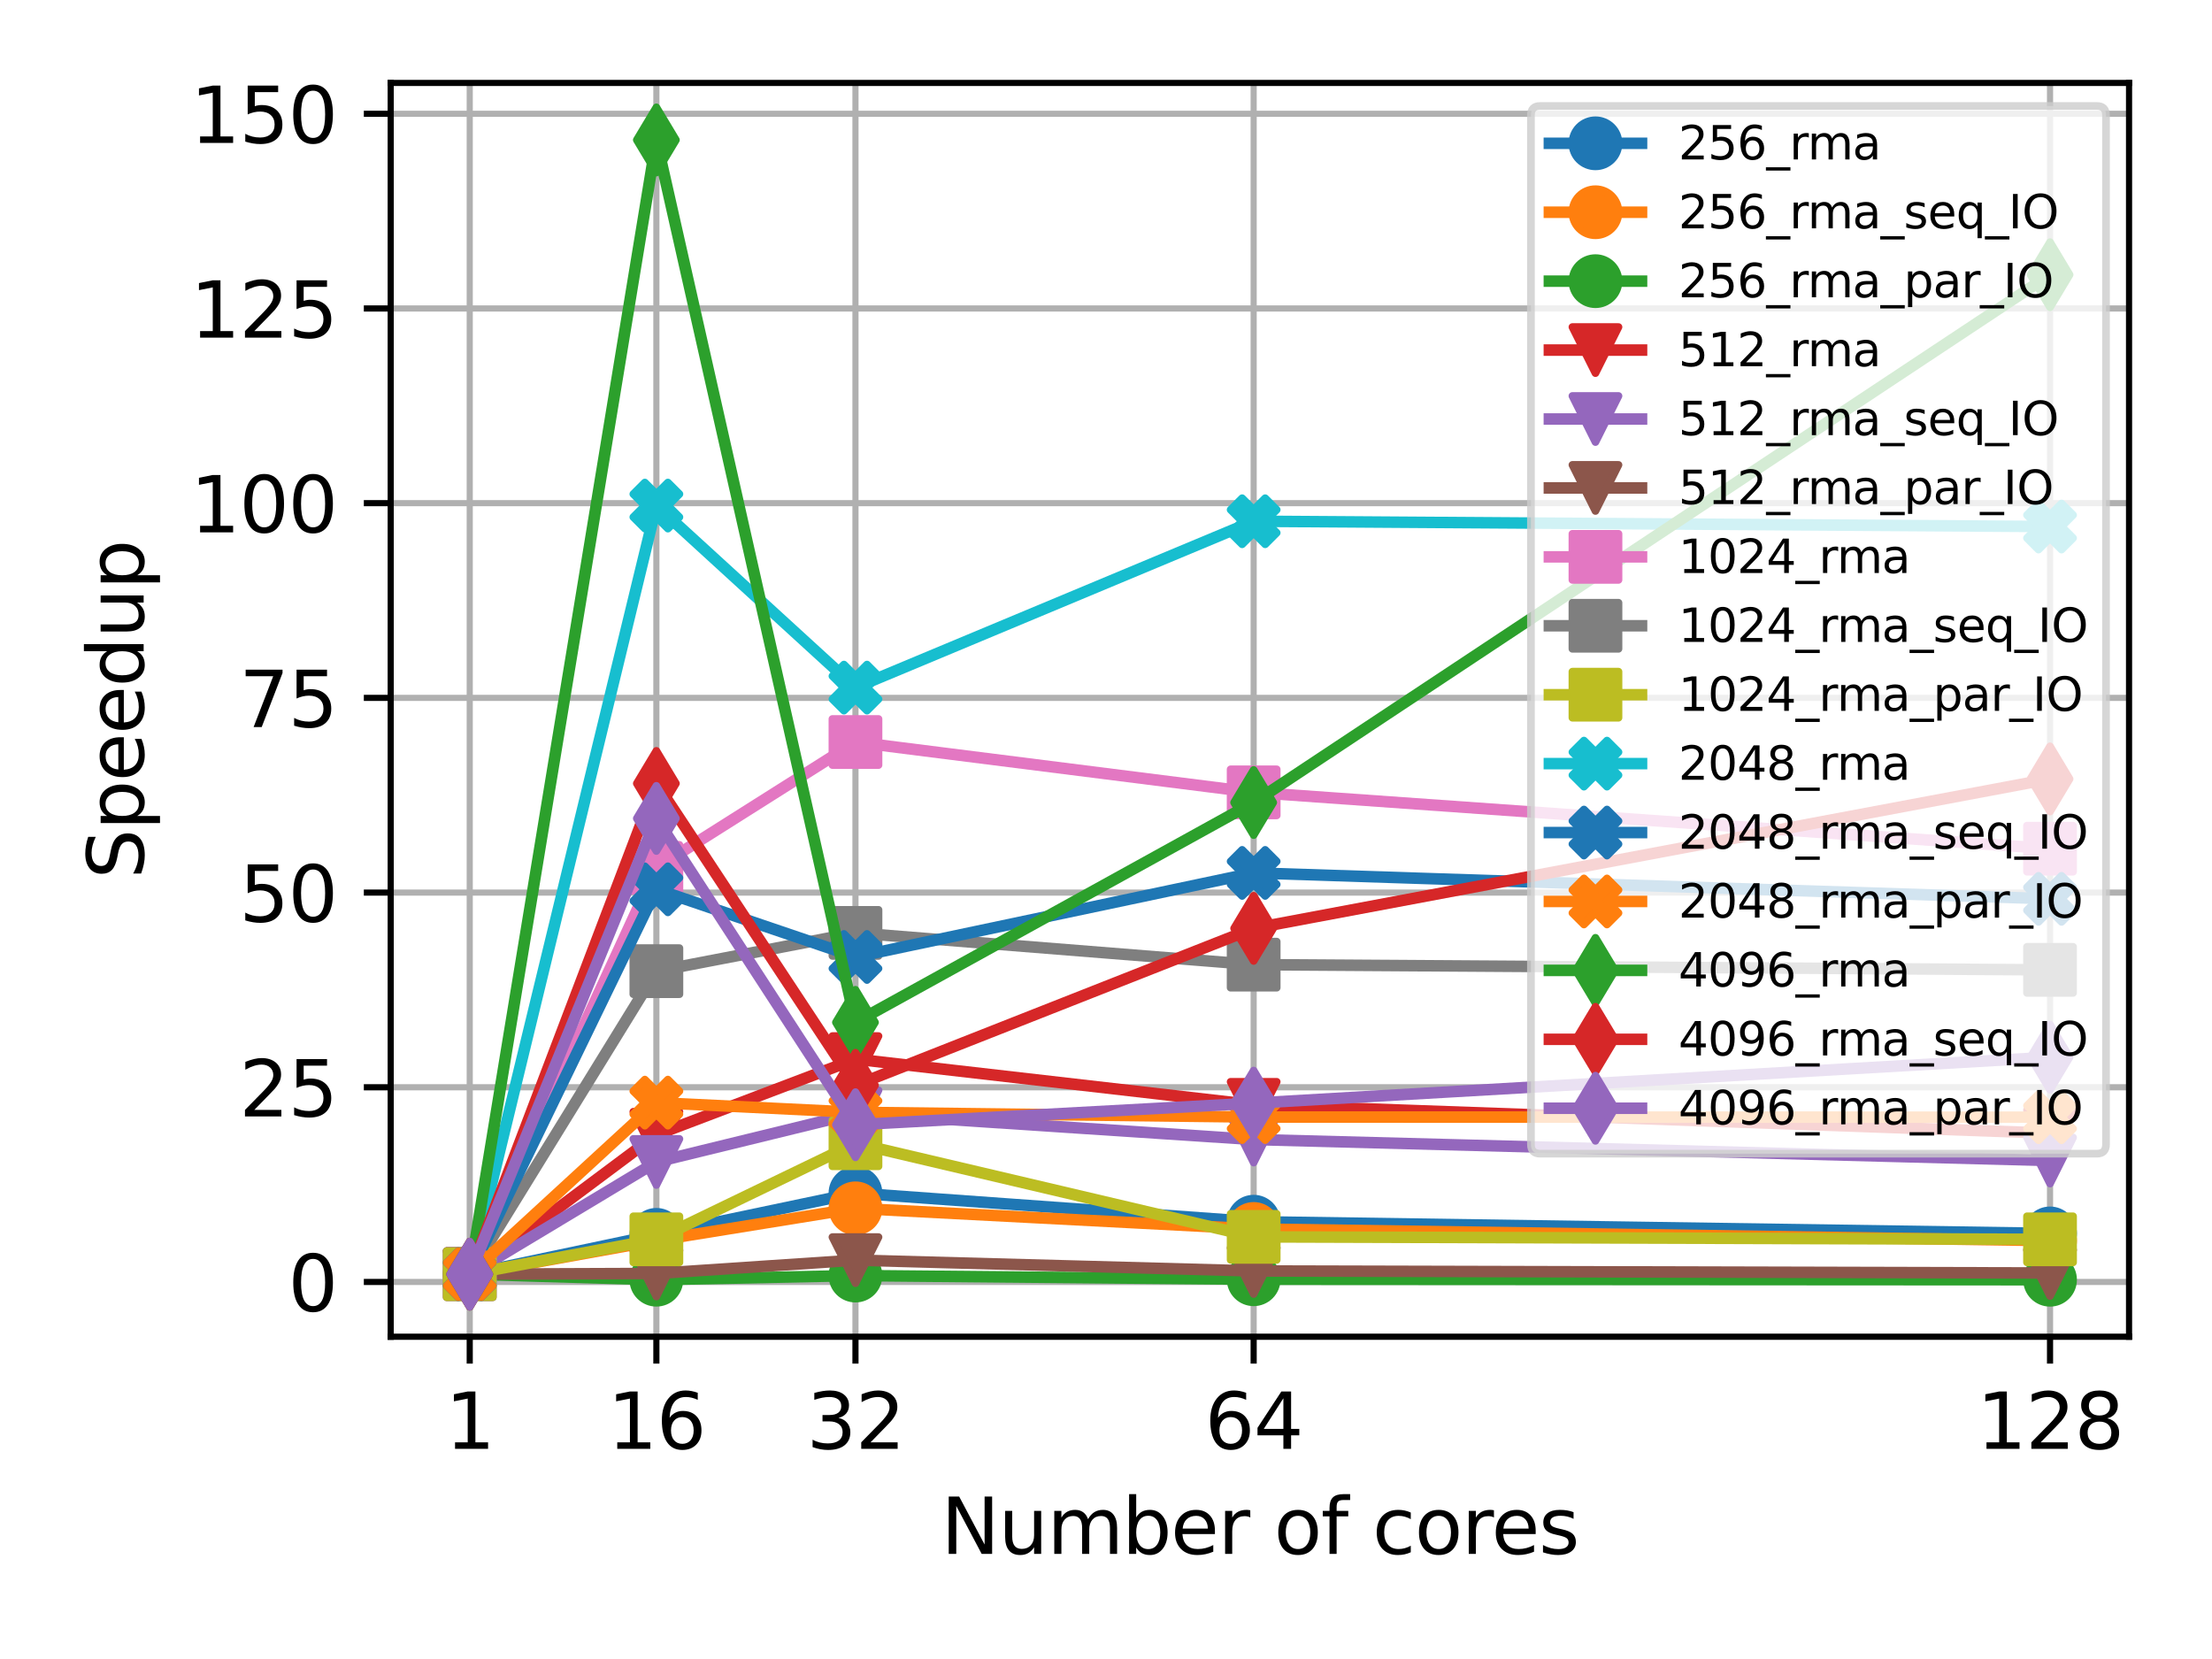 <?xml version="1.0" encoding="utf-8" standalone="no"?>
<!DOCTYPE svg PUBLIC "-//W3C//DTD SVG 1.1//EN"
  "http://www.w3.org/Graphics/SVG/1.1/DTD/svg11.dtd">
<svg xmlns:xlink="http://www.w3.org/1999/xlink" width="288pt" height="216pt" viewBox="0 0 288 216" xmlns="http://www.w3.org/2000/svg" version="1.1">
 <defs>
  <style type="text/css">*{stroke-linejoin: round; stroke-linecap: butt}</style>
 </defs>
 <g id="figure_1">
  <g id="patch_1">
   <path d="M 0 216 
L 288 216 
L 288 0 
L 0 0 
z
" style="fill: #ffffff"/>
  </g>
  <g id="axes_1">
   <g id="patch_2">
    <path d="M 50.87 174.04 
L 277.2 174.04 
L 277.2 10.8 
L 50.87 10.8 
z
" style="fill: #ffffff"/>
   </g>
   <g id="matplotlib.axis_1">
    <g id="xtick_1">
     <g id="line2d_1">
      <path d="M 61.158 174.04 
L 61.158 10.8 
" clip-path="url(#pb25a7f67ad)" style="fill: none; stroke: #b0b0b0; stroke-width: 0.8; stroke-linecap: square"/>
     </g>
     <g id="line2d_2">
      <defs>
       <path id="m0bb6031082" d="M 0 0 
L 0 3.5 
" style="stroke: #000000; stroke-width: 0.8"/>
      </defs>
      <g>
       <use xlink:href="#m0bb6031082" x="61.158" y="174.04" style="stroke: #000000; stroke-width: 0.8"/>
      </g>
     </g>
     <g id="text_1">
      <!-- 1 -->
      <g transform="translate(57.976 188.638) scale(0.1 -0.1)">
       <defs>
        <path id="DejaVuSans-31" d="M 794 531 
L 1825 531 
L 1825 4091 
L 703 3866 
L 703 4441 
L 1819 4666 
L 2450 4666 
L 2450 531 
L 3481 531 
L 3481 0 
L 794 0 
L 794 531 
z
" transform="scale(0.016)"/>
       </defs>
       <use xlink:href="#DejaVuSans-31"/>
      </g>
     </g>
    </g>
    <g id="xtick_2">
     <g id="line2d_3">
      <path d="M 85.459 174.04 
L 85.459 10.8 
" clip-path="url(#pb25a7f67ad)" style="fill: none; stroke: #b0b0b0; stroke-width: 0.8; stroke-linecap: square"/>
     </g>
     <g id="line2d_4">
      <g>
       <use xlink:href="#m0bb6031082" x="85.459" y="174.04" style="stroke: #000000; stroke-width: 0.8"/>
      </g>
     </g>
     <g id="text_2">
      <!-- 16 -->
      <g transform="translate(79.097 188.638) scale(0.1 -0.1)">
       <defs>
        <path id="DejaVuSans-36" d="M 2113 2584 
Q 1688 2584 1439 2293 
Q 1191 2003 1191 1497 
Q 1191 994 1439 701 
Q 1688 409 2113 409 
Q 2538 409 2786 701 
Q 3034 994 3034 1497 
Q 3034 2003 2786 2293 
Q 2538 2584 2113 2584 
z
M 3366 4563 
L 3366 3988 
Q 3128 4100 2886 4159 
Q 2644 4219 2406 4219 
Q 1781 4219 1451 3797 
Q 1122 3375 1075 2522 
Q 1259 2794 1537 2939 
Q 1816 3084 2150 3084 
Q 2853 3084 3261 2657 
Q 3669 2231 3669 1497 
Q 3669 778 3244 343 
Q 2819 -91 2113 -91 
Q 1303 -91 875 529 
Q 447 1150 447 2328 
Q 447 3434 972 4092 
Q 1497 4750 2381 4750 
Q 2619 4750 2861 4703 
Q 3103 4656 3366 4563 
z
" transform="scale(0.016)"/>
       </defs>
       <use xlink:href="#DejaVuSans-31"/>
       <use xlink:href="#DejaVuSans-36" x="63.623"/>
      </g>
     </g>
    </g>
    <g id="xtick_3">
     <g id="line2d_5">
      <path d="M 111.381 174.04 
L 111.381 10.8 
" clip-path="url(#pb25a7f67ad)" style="fill: none; stroke: #b0b0b0; stroke-width: 0.8; stroke-linecap: square"/>
     </g>
     <g id="line2d_6">
      <g>
       <use xlink:href="#m0bb6031082" x="111.381" y="174.04" style="stroke: #000000; stroke-width: 0.8"/>
      </g>
     </g>
     <g id="text_3">
      <!-- 32 -->
      <g transform="translate(105.019 188.638) scale(0.1 -0.1)">
       <defs>
        <path id="DejaVuSans-33" d="M 2597 2516 
Q 3050 2419 3304 2112 
Q 3559 1806 3559 1356 
Q 3559 666 3084 287 
Q 2609 -91 1734 -91 
Q 1441 -91 1130 -33 
Q 819 25 488 141 
L 488 750 
Q 750 597 1062 519 
Q 1375 441 1716 441 
Q 2309 441 2620 675 
Q 2931 909 2931 1356 
Q 2931 1769 2642 2001 
Q 2353 2234 1838 2234 
L 1294 2234 
L 1294 2753 
L 1863 2753 
Q 2328 2753 2575 2939 
Q 2822 3125 2822 3475 
Q 2822 3834 2567 4026 
Q 2313 4219 1838 4219 
Q 1578 4219 1281 4162 
Q 984 4106 628 3988 
L 628 4550 
Q 988 4650 1302 4700 
Q 1616 4750 1894 4750 
Q 2613 4750 3031 4423 
Q 3450 4097 3450 3541 
Q 3450 3153 3228 2886 
Q 3006 2619 2597 2516 
z
" transform="scale(0.016)"/>
        <path id="DejaVuSans-32" d="M 1228 531 
L 3431 531 
L 3431 0 
L 469 0 
L 469 531 
Q 828 903 1448 1529 
Q 2069 2156 2228 2338 
Q 2531 2678 2651 2914 
Q 2772 3150 2772 3378 
Q 2772 3750 2511 3984 
Q 2250 4219 1831 4219 
Q 1534 4219 1204 4116 
Q 875 4013 500 3803 
L 500 4441 
Q 881 4594 1212 4672 
Q 1544 4750 1819 4750 
Q 2544 4750 2975 4387 
Q 3406 4025 3406 3419 
Q 3406 3131 3298 2873 
Q 3191 2616 2906 2266 
Q 2828 2175 2409 1742 
Q 1991 1309 1228 531 
z
" transform="scale(0.016)"/>
       </defs>
       <use xlink:href="#DejaVuSans-33"/>
       <use xlink:href="#DejaVuSans-32" x="63.623"/>
      </g>
     </g>
    </g>
    <g id="xtick_4">
     <g id="line2d_7">
      <path d="M 163.225 174.04 
L 163.225 10.8 
" clip-path="url(#pb25a7f67ad)" style="fill: none; stroke: #b0b0b0; stroke-width: 0.8; stroke-linecap: square"/>
     </g>
     <g id="line2d_8">
      <g>
       <use xlink:href="#m0bb6031082" x="163.225" y="174.04" style="stroke: #000000; stroke-width: 0.8"/>
      </g>
     </g>
     <g id="text_4">
      <!-- 64 -->
      <g transform="translate(156.862 188.638) scale(0.1 -0.1)">
       <defs>
        <path id="DejaVuSans-34" d="M 2419 4116 
L 825 1625 
L 2419 1625 
L 2419 4116 
z
M 2253 4666 
L 3047 4666 
L 3047 1625 
L 3713 1625 
L 3713 1100 
L 3047 1100 
L 3047 0 
L 2419 0 
L 2419 1100 
L 313 1100 
L 313 1709 
L 2253 4666 
z
" transform="scale(0.016)"/>
       </defs>
       <use xlink:href="#DejaVuSans-36"/>
       <use xlink:href="#DejaVuSans-34" x="63.623"/>
      </g>
     </g>
    </g>
    <g id="xtick_5">
     <g id="line2d_9">
      <path d="M 266.912 174.04 
L 266.912 10.8 
" clip-path="url(#pb25a7f67ad)" style="fill: none; stroke: #b0b0b0; stroke-width: 0.8; stroke-linecap: square"/>
     </g>
     <g id="line2d_10">
      <g>
       <use xlink:href="#m0bb6031082" x="266.912" y="174.04" style="stroke: #000000; stroke-width: 0.8"/>
      </g>
     </g>
     <g id="text_5">
      <!-- 128 -->
      <g transform="translate(257.369 188.638) scale(0.1 -0.1)">
       <defs>
        <path id="DejaVuSans-38" d="M 2034 2216 
Q 1584 2216 1326 1975 
Q 1069 1734 1069 1313 
Q 1069 891 1326 650 
Q 1584 409 2034 409 
Q 2484 409 2743 651 
Q 3003 894 3003 1313 
Q 3003 1734 2745 1975 
Q 2488 2216 2034 2216 
z
M 1403 2484 
Q 997 2584 770 2862 
Q 544 3141 544 3541 
Q 544 4100 942 4425 
Q 1341 4750 2034 4750 
Q 2731 4750 3128 4425 
Q 3525 4100 3525 3541 
Q 3525 3141 3298 2862 
Q 3072 2584 2669 2484 
Q 3125 2378 3379 2068 
Q 3634 1759 3634 1313 
Q 3634 634 3220 271 
Q 2806 -91 2034 -91 
Q 1263 -91 848 271 
Q 434 634 434 1313 
Q 434 1759 690 2068 
Q 947 2378 1403 2484 
z
M 1172 3481 
Q 1172 3119 1398 2916 
Q 1625 2713 2034 2713 
Q 2441 2713 2670 2916 
Q 2900 3119 2900 3481 
Q 2900 3844 2670 4047 
Q 2441 4250 2034 4250 
Q 1625 4250 1398 4047 
Q 1172 3844 1172 3481 
z
" transform="scale(0.016)"/>
       </defs>
       <use xlink:href="#DejaVuSans-31"/>
       <use xlink:href="#DejaVuSans-32" x="63.623"/>
       <use xlink:href="#DejaVuSans-38" x="127.246"/>
      </g>
     </g>
    </g>
    <g id="text_6">
     <!-- Number of cores -->
     <g transform="translate(122.519 202.317) scale(0.1 -0.1)">
      <defs>
       <path id="DejaVuSans-4e" d="M 628 4666 
L 1478 4666 
L 3547 763 
L 3547 4666 
L 4159 4666 
L 4159 0 
L 3309 0 
L 1241 3903 
L 1241 0 
L 628 0 
L 628 4666 
z
" transform="scale(0.016)"/>
       <path id="DejaVuSans-75" d="M 544 1381 
L 544 3500 
L 1119 3500 
L 1119 1403 
Q 1119 906 1312 657 
Q 1506 409 1894 409 
Q 2359 409 2629 706 
Q 2900 1003 2900 1516 
L 2900 3500 
L 3475 3500 
L 3475 0 
L 2900 0 
L 2900 538 
Q 2691 219 2414 64 
Q 2138 -91 1772 -91 
Q 1169 -91 856 284 
Q 544 659 544 1381 
z
M 1991 3584 
L 1991 3584 
z
" transform="scale(0.016)"/>
       <path id="DejaVuSans-6d" d="M 3328 2828 
Q 3544 3216 3844 3400 
Q 4144 3584 4550 3584 
Q 5097 3584 5394 3201 
Q 5691 2819 5691 2113 
L 5691 0 
L 5113 0 
L 5113 2094 
Q 5113 2597 4934 2840 
Q 4756 3084 4391 3084 
Q 3944 3084 3684 2787 
Q 3425 2491 3425 1978 
L 3425 0 
L 2847 0 
L 2847 2094 
Q 2847 2600 2669 2842 
Q 2491 3084 2119 3084 
Q 1678 3084 1418 2786 
Q 1159 2488 1159 1978 
L 1159 0 
L 581 0 
L 581 3500 
L 1159 3500 
L 1159 2956 
Q 1356 3278 1631 3431 
Q 1906 3584 2284 3584 
Q 2666 3584 2933 3390 
Q 3200 3197 3328 2828 
z
" transform="scale(0.016)"/>
       <path id="DejaVuSans-62" d="M 3116 1747 
Q 3116 2381 2855 2742 
Q 2594 3103 2138 3103 
Q 1681 3103 1420 2742 
Q 1159 2381 1159 1747 
Q 1159 1113 1420 752 
Q 1681 391 2138 391 
Q 2594 391 2855 752 
Q 3116 1113 3116 1747 
z
M 1159 2969 
Q 1341 3281 1617 3432 
Q 1894 3584 2278 3584 
Q 2916 3584 3314 3078 
Q 3713 2572 3713 1747 
Q 3713 922 3314 415 
Q 2916 -91 2278 -91 
Q 1894 -91 1617 61 
Q 1341 213 1159 525 
L 1159 0 
L 581 0 
L 581 4863 
L 1159 4863 
L 1159 2969 
z
" transform="scale(0.016)"/>
       <path id="DejaVuSans-65" d="M 3597 1894 
L 3597 1613 
L 953 1613 
Q 991 1019 1311 708 
Q 1631 397 2203 397 
Q 2534 397 2845 478 
Q 3156 559 3463 722 
L 3463 178 
Q 3153 47 2828 -22 
Q 2503 -91 2169 -91 
Q 1331 -91 842 396 
Q 353 884 353 1716 
Q 353 2575 817 3079 
Q 1281 3584 2069 3584 
Q 2775 3584 3186 3129 
Q 3597 2675 3597 1894 
z
M 3022 2063 
Q 3016 2534 2758 2815 
Q 2500 3097 2075 3097 
Q 1594 3097 1305 2825 
Q 1016 2553 972 2059 
L 3022 2063 
z
" transform="scale(0.016)"/>
       <path id="DejaVuSans-72" d="M 2631 2963 
Q 2534 3019 2420 3045 
Q 2306 3072 2169 3072 
Q 1681 3072 1420 2755 
Q 1159 2438 1159 1844 
L 1159 0 
L 581 0 
L 581 3500 
L 1159 3500 
L 1159 2956 
Q 1341 3275 1631 3429 
Q 1922 3584 2338 3584 
Q 2397 3584 2469 3576 
Q 2541 3569 2628 3553 
L 2631 2963 
z
" transform="scale(0.016)"/>
       <path id="DejaVuSans-20" transform="scale(0.016)"/>
       <path id="DejaVuSans-6f" d="M 1959 3097 
Q 1497 3097 1228 2736 
Q 959 2375 959 1747 
Q 959 1119 1226 758 
Q 1494 397 1959 397 
Q 2419 397 2687 759 
Q 2956 1122 2956 1747 
Q 2956 2369 2687 2733 
Q 2419 3097 1959 3097 
z
M 1959 3584 
Q 2709 3584 3137 3096 
Q 3566 2609 3566 1747 
Q 3566 888 3137 398 
Q 2709 -91 1959 -91 
Q 1206 -91 779 398 
Q 353 888 353 1747 
Q 353 2609 779 3096 
Q 1206 3584 1959 3584 
z
" transform="scale(0.016)"/>
       <path id="DejaVuSans-66" d="M 2375 4863 
L 2375 4384 
L 1825 4384 
Q 1516 4384 1395 4259 
Q 1275 4134 1275 3809 
L 1275 3500 
L 2222 3500 
L 2222 3053 
L 1275 3053 
L 1275 0 
L 697 0 
L 697 3053 
L 147 3053 
L 147 3500 
L 697 3500 
L 697 3744 
Q 697 4328 969 4595 
Q 1241 4863 1831 4863 
L 2375 4863 
z
" transform="scale(0.016)"/>
       <path id="DejaVuSans-63" d="M 3122 3366 
L 3122 2828 
Q 2878 2963 2633 3030 
Q 2388 3097 2138 3097 
Q 1578 3097 1268 2742 
Q 959 2388 959 1747 
Q 959 1106 1268 751 
Q 1578 397 2138 397 
Q 2388 397 2633 464 
Q 2878 531 3122 666 
L 3122 134 
Q 2881 22 2623 -34 
Q 2366 -91 2075 -91 
Q 1284 -91 818 406 
Q 353 903 353 1747 
Q 353 2603 823 3093 
Q 1294 3584 2113 3584 
Q 2378 3584 2631 3529 
Q 2884 3475 3122 3366 
z
" transform="scale(0.016)"/>
       <path id="DejaVuSans-73" d="M 2834 3397 
L 2834 2853 
Q 2591 2978 2328 3040 
Q 2066 3103 1784 3103 
Q 1356 3103 1142 2972 
Q 928 2841 928 2578 
Q 928 2378 1081 2264 
Q 1234 2150 1697 2047 
L 1894 2003 
Q 2506 1872 2764 1633 
Q 3022 1394 3022 966 
Q 3022 478 2636 193 
Q 2250 -91 1575 -91 
Q 1294 -91 989 -36 
Q 684 19 347 128 
L 347 722 
Q 666 556 975 473 
Q 1284 391 1588 391 
Q 1994 391 2212 530 
Q 2431 669 2431 922 
Q 2431 1156 2273 1281 
Q 2116 1406 1581 1522 
L 1381 1569 
Q 847 1681 609 1914 
Q 372 2147 372 2553 
Q 372 3047 722 3315 
Q 1072 3584 1716 3584 
Q 2034 3584 2315 3537 
Q 2597 3491 2834 3397 
z
" transform="scale(0.016)"/>
      </defs>
      <use xlink:href="#DejaVuSans-4e"/>
      <use xlink:href="#DejaVuSans-75" x="74.805"/>
      <use xlink:href="#DejaVuSans-6d" x="138.184"/>
      <use xlink:href="#DejaVuSans-62" x="235.596"/>
      <use xlink:href="#DejaVuSans-65" x="299.072"/>
      <use xlink:href="#DejaVuSans-72" x="360.596"/>
      <use xlink:href="#DejaVuSans-20" x="401.709"/>
      <use xlink:href="#DejaVuSans-6f" x="433.496"/>
      <use xlink:href="#DejaVuSans-66" x="494.678"/>
      <use xlink:href="#DejaVuSans-20" x="529.883"/>
      <use xlink:href="#DejaVuSans-63" x="561.67"/>
      <use xlink:href="#DejaVuSans-6f" x="616.65"/>
      <use xlink:href="#DejaVuSans-72" x="677.832"/>
      <use xlink:href="#DejaVuSans-65" x="716.695"/>
      <use xlink:href="#DejaVuSans-73" x="778.219"/>
     </g>
    </g>
   </g>
   <g id="matplotlib.axis_2">
    <g id="ytick_1">
     <g id="line2d_11">
      <path d="M 50.87 166.91 
L 277.2 166.91 
" clip-path="url(#pb25a7f67ad)" style="fill: none; stroke: #b0b0b0; stroke-width: 0.8; stroke-linecap: square"/>
     </g>
     <g id="line2d_12">
      <defs>
       <path id="m5d1351454d" d="M 0 0 
L -3.5 0 
" style="stroke: #000000; stroke-width: 0.8"/>
      </defs>
      <g>
       <use xlink:href="#m5d1351454d" x="50.87" y="166.91" style="stroke: #000000; stroke-width: 0.8"/>
      </g>
     </g>
     <g id="text_7">
      <!-- 0 -->
      <g transform="translate(37.508 170.71) scale(0.1 -0.1)">
       <defs>
        <path id="DejaVuSans-30" d="M 2034 4250 
Q 1547 4250 1301 3770 
Q 1056 3291 1056 2328 
Q 1056 1369 1301 889 
Q 1547 409 2034 409 
Q 2525 409 2770 889 
Q 3016 1369 3016 2328 
Q 3016 3291 2770 3770 
Q 2525 4250 2034 4250 
z
M 2034 4750 
Q 2819 4750 3233 4129 
Q 3647 3509 3647 2328 
Q 3647 1150 3233 529 
Q 2819 -91 2034 -91 
Q 1250 -91 836 529 
Q 422 1150 422 2328 
Q 422 3509 836 4129 
Q 1250 4750 2034 4750 
z
" transform="scale(0.016)"/>
       </defs>
       <use xlink:href="#DejaVuSans-30"/>
      </g>
     </g>
    </g>
    <g id="ytick_2">
     <g id="line2d_13">
      <path d="M 50.87 141.561 
L 277.2 141.561 
" clip-path="url(#pb25a7f67ad)" style="fill: none; stroke: #b0b0b0; stroke-width: 0.8; stroke-linecap: square"/>
     </g>
     <g id="line2d_14">
      <g>
       <use xlink:href="#m5d1351454d" x="50.87" y="141.561" style="stroke: #000000; stroke-width: 0.8"/>
      </g>
     </g>
     <g id="text_8">
      <!-- 25 -->
      <g transform="translate(31.145 145.36) scale(0.1 -0.1)">
       <defs>
        <path id="DejaVuSans-35" d="M 691 4666 
L 3169 4666 
L 3169 4134 
L 1269 4134 
L 1269 2991 
Q 1406 3038 1543 3061 
Q 1681 3084 1819 3084 
Q 2600 3084 3056 2656 
Q 3513 2228 3513 1497 
Q 3513 744 3044 326 
Q 2575 -91 1722 -91 
Q 1428 -91 1123 -41 
Q 819 9 494 109 
L 494 744 
Q 775 591 1075 516 
Q 1375 441 1709 441 
Q 2250 441 2565 725 
Q 2881 1009 2881 1497 
Q 2881 1984 2565 2268 
Q 2250 2553 1709 2553 
Q 1456 2553 1204 2497 
Q 953 2441 691 2322 
L 691 4666 
z
" transform="scale(0.016)"/>
       </defs>
       <use xlink:href="#DejaVuSans-32"/>
       <use xlink:href="#DejaVuSans-35" x="63.623"/>
      </g>
     </g>
    </g>
    <g id="ytick_3">
     <g id="line2d_15">
      <path d="M 50.87 116.211 
L 277.2 116.211 
" clip-path="url(#pb25a7f67ad)" style="fill: none; stroke: #b0b0b0; stroke-width: 0.8; stroke-linecap: square"/>
     </g>
     <g id="line2d_16">
      <g>
       <use xlink:href="#m5d1351454d" x="50.87" y="116.211" style="stroke: #000000; stroke-width: 0.8"/>
      </g>
     </g>
     <g id="text_9">
      <!-- 50 -->
      <g transform="translate(31.145 120.01) scale(0.1 -0.1)">
       <use xlink:href="#DejaVuSans-35"/>
       <use xlink:href="#DejaVuSans-30" x="63.623"/>
      </g>
     </g>
    </g>
    <g id="ytick_4">
     <g id="line2d_17">
      <path d="M 50.87 90.861 
L 277.2 90.861 
" clip-path="url(#pb25a7f67ad)" style="fill: none; stroke: #b0b0b0; stroke-width: 0.8; stroke-linecap: square"/>
     </g>
     <g id="line2d_18">
      <g>
       <use xlink:href="#m5d1351454d" x="50.87" y="90.861" style="stroke: #000000; stroke-width: 0.8"/>
      </g>
     </g>
     <g id="text_10">
      <!-- 75 -->
      <g transform="translate(31.145 94.66) scale(0.1 -0.1)">
       <defs>
        <path id="DejaVuSans-37" d="M 525 4666 
L 3525 4666 
L 3525 4397 
L 1831 0 
L 1172 0 
L 2766 4134 
L 525 4134 
L 525 4666 
z
" transform="scale(0.016)"/>
       </defs>
       <use xlink:href="#DejaVuSans-37"/>
       <use xlink:href="#DejaVuSans-35" x="63.623"/>
      </g>
     </g>
    </g>
    <g id="ytick_5">
     <g id="line2d_19">
      <path d="M 50.87 65.511 
L 277.2 65.511 
" clip-path="url(#pb25a7f67ad)" style="fill: none; stroke: #b0b0b0; stroke-width: 0.8; stroke-linecap: square"/>
     </g>
     <g id="line2d_20">
      <g>
       <use xlink:href="#m5d1351454d" x="50.87" y="65.511" style="stroke: #000000; stroke-width: 0.8"/>
      </g>
     </g>
     <g id="text_11">
      <!-- 100 -->
      <g transform="translate(24.782 69.311) scale(0.1 -0.1)">
       <use xlink:href="#DejaVuSans-31"/>
       <use xlink:href="#DejaVuSans-30" x="63.623"/>
       <use xlink:href="#DejaVuSans-30" x="127.246"/>
      </g>
     </g>
    </g>
    <g id="ytick_6">
     <g id="line2d_21">
      <path d="M 50.87 40.162 
L 277.2 40.162 
" clip-path="url(#pb25a7f67ad)" style="fill: none; stroke: #b0b0b0; stroke-width: 0.8; stroke-linecap: square"/>
     </g>
     <g id="line2d_22">
      <g>
       <use xlink:href="#m5d1351454d" x="50.87" y="40.162" style="stroke: #000000; stroke-width: 0.8"/>
      </g>
     </g>
     <g id="text_12">
      <!-- 125 -->
      <g transform="translate(24.782 43.961) scale(0.1 -0.1)">
       <use xlink:href="#DejaVuSans-31"/>
       <use xlink:href="#DejaVuSans-32" x="63.623"/>
       <use xlink:href="#DejaVuSans-35" x="127.246"/>
      </g>
     </g>
    </g>
    <g id="ytick_7">
     <g id="line2d_23">
      <path d="M 50.87 14.812 
L 277.2 14.812 
" clip-path="url(#pb25a7f67ad)" style="fill: none; stroke: #b0b0b0; stroke-width: 0.8; stroke-linecap: square"/>
     </g>
     <g id="line2d_24">
      <g>
       <use xlink:href="#m5d1351454d" x="50.87" y="14.812" style="stroke: #000000; stroke-width: 0.8"/>
      </g>
     </g>
     <g id="text_13">
      <!-- 150 -->
      <g transform="translate(24.782 18.611) scale(0.1 -0.1)">
       <use xlink:href="#DejaVuSans-31"/>
       <use xlink:href="#DejaVuSans-35" x="63.623"/>
       <use xlink:href="#DejaVuSans-30" x="127.246"/>
      </g>
     </g>
    </g>
    <g id="text_14">
     <!-- Speedup -->
     <g transform="translate(18.703 114.439) rotate(-90) scale(0.1 -0.1)">
      <defs>
       <path id="DejaVuSans-53" d="M 3425 4513 
L 3425 3897 
Q 3066 4069 2747 4153 
Q 2428 4238 2131 4238 
Q 1616 4238 1336 4038 
Q 1056 3838 1056 3469 
Q 1056 3159 1242 3001 
Q 1428 2844 1947 2747 
L 2328 2669 
Q 3034 2534 3370 2195 
Q 3706 1856 3706 1288 
Q 3706 609 3251 259 
Q 2797 -91 1919 -91 
Q 1588 -91 1214 -16 
Q 841 59 441 206 
L 441 856 
Q 825 641 1194 531 
Q 1563 422 1919 422 
Q 2459 422 2753 634 
Q 3047 847 3047 1241 
Q 3047 1584 2836 1778 
Q 2625 1972 2144 2069 
L 1759 2144 
Q 1053 2284 737 2584 
Q 422 2884 422 3419 
Q 422 4038 858 4394 
Q 1294 4750 2059 4750 
Q 2388 4750 2728 4690 
Q 3069 4631 3425 4513 
z
" transform="scale(0.016)"/>
       <path id="DejaVuSans-70" d="M 1159 525 
L 1159 -1331 
L 581 -1331 
L 581 3500 
L 1159 3500 
L 1159 2969 
Q 1341 3281 1617 3432 
Q 1894 3584 2278 3584 
Q 2916 3584 3314 3078 
Q 3713 2572 3713 1747 
Q 3713 922 3314 415 
Q 2916 -91 2278 -91 
Q 1894 -91 1617 61 
Q 1341 213 1159 525 
z
M 3116 1747 
Q 3116 2381 2855 2742 
Q 2594 3103 2138 3103 
Q 1681 3103 1420 2742 
Q 1159 2381 1159 1747 
Q 1159 1113 1420 752 
Q 1681 391 2138 391 
Q 2594 391 2855 752 
Q 3116 1113 3116 1747 
z
" transform="scale(0.016)"/>
       <path id="DejaVuSans-64" d="M 2906 2969 
L 2906 4863 
L 3481 4863 
L 3481 0 
L 2906 0 
L 2906 525 
Q 2725 213 2448 61 
Q 2172 -91 1784 -91 
Q 1150 -91 751 415 
Q 353 922 353 1747 
Q 353 2572 751 3078 
Q 1150 3584 1784 3584 
Q 2172 3584 2448 3432 
Q 2725 3281 2906 2969 
z
M 947 1747 
Q 947 1113 1208 752 
Q 1469 391 1925 391 
Q 2381 391 2643 752 
Q 2906 1113 2906 1747 
Q 2906 2381 2643 2742 
Q 2381 3103 1925 3103 
Q 1469 3103 1208 2742 
Q 947 2381 947 1747 
z
" transform="scale(0.016)"/>
      </defs>
      <use xlink:href="#DejaVuSans-53"/>
      <use xlink:href="#DejaVuSans-70" x="63.477"/>
      <use xlink:href="#DejaVuSans-65" x="126.953"/>
      <use xlink:href="#DejaVuSans-65" x="188.477"/>
      <use xlink:href="#DejaVuSans-64" x="250"/>
      <use xlink:href="#DejaVuSans-75" x="313.477"/>
      <use xlink:href="#DejaVuSans-70" x="376.855"/>
     </g>
    </g>
   </g>
   <g id="line2d_25">
    <path d="M 61.158 165.896 
L 85.459 160.776 
L 111.381 155.336 
L 163.225 159.065 
L 266.912 160.589 
" clip-path="url(#pb25a7f67ad)" style="fill: none; stroke: #1f77b4; stroke-width: 1.5; stroke-linecap: square"/>
    <defs>
     <path id="m418434f534" d="M 0 3 
C 0.796 3 1.559 2.684 2.121 2.121 
C 2.684 1.559 3 0.796 3 0 
C 3 -0.796 2.684 -1.559 2.121 -2.121 
C 1.559 -2.684 0.796 -3 0 -3 
C -0.796 -3 -1.559 -2.684 -2.121 -2.121 
C -2.684 -1.559 -3 -0.796 -3 0 
C -3 0.796 -2.684 1.559 -2.121 2.121 
C -1.559 2.684 -0.796 3 0 3 
z
" style="stroke: #1f77b4"/>
    </defs>
    <g clip-path="url(#pb25a7f67ad)">
     <use xlink:href="#m418434f534" x="61.158" y="165.896" style="fill: #1f77b4; stroke: #1f77b4"/>
     <use xlink:href="#m418434f534" x="85.459" y="160.776" style="fill: #1f77b4; stroke: #1f77b4"/>
     <use xlink:href="#m418434f534" x="111.381" y="155.336" style="fill: #1f77b4; stroke: #1f77b4"/>
     <use xlink:href="#m418434f534" x="163.225" y="159.065" style="fill: #1f77b4; stroke: #1f77b4"/>
     <use xlink:href="#m418434f534" x="266.912" y="160.589" style="fill: #1f77b4; stroke: #1f77b4"/>
    </g>
   </g>
   <g id="line2d_26">
    <path d="M 61.158 165.896 
L 85.459 161.515 
L 111.381 157.325 
L 163.225 160.009 
L 266.912 161.528 
" clip-path="url(#pb25a7f67ad)" style="fill: none; stroke: #ff7f0e; stroke-width: 1.5; stroke-linecap: square"/>
    <defs>
     <path id="m16fe88ebae" d="M 0 3 
C 0.796 3 1.559 2.684 2.121 2.121 
C 2.684 1.559 3 0.796 3 0 
C 3 -0.796 2.684 -1.559 2.121 -2.121 
C 1.559 -2.684 0.796 -3 0 -3 
C -0.796 -3 -1.559 -2.684 -2.121 -2.121 
C -2.684 -1.559 -3 -0.796 -3 0 
C -3 0.796 -2.684 1.559 -2.121 2.121 
C -1.559 2.684 -0.796 3 0 3 
z
" style="stroke: #ff7f0e"/>
    </defs>
    <g clip-path="url(#pb25a7f67ad)">
     <use xlink:href="#m16fe88ebae" x="61.158" y="165.896" style="fill: #ff7f0e; stroke: #ff7f0e"/>
     <use xlink:href="#m16fe88ebae" x="85.459" y="161.515" style="fill: #ff7f0e; stroke: #ff7f0e"/>
     <use xlink:href="#m16fe88ebae" x="111.381" y="157.325" style="fill: #ff7f0e; stroke: #ff7f0e"/>
     <use xlink:href="#m16fe88ebae" x="163.225" y="160.009" style="fill: #ff7f0e; stroke: #ff7f0e"/>
     <use xlink:href="#m16fe88ebae" x="266.912" y="161.528" style="fill: #ff7f0e; stroke: #ff7f0e"/>
    </g>
   </g>
   <g id="line2d_27">
    <path d="M 61.158 165.896 
L 85.459 166.616 
L 111.381 166.078 
L 163.225 166.557 
L 266.912 166.62 
" clip-path="url(#pb25a7f67ad)" style="fill: none; stroke: #2ca02c; stroke-width: 1.5; stroke-linecap: square"/>
    <defs>
     <path id="m737c1e6e0c" d="M 0 3 
C 0.796 3 1.559 2.684 2.121 2.121 
C 2.684 1.559 3 0.796 3 0 
C 3 -0.796 2.684 -1.559 2.121 -2.121 
C 1.559 -2.684 0.796 -3 0 -3 
C -0.796 -3 -1.559 -2.684 -2.121 -2.121 
C -2.684 -1.559 -3 -0.796 -3 0 
C -3 0.796 -2.684 1.559 -2.121 2.121 
C -1.559 2.684 -0.796 3 0 3 
z
" style="stroke: #2ca02c"/>
    </defs>
    <g clip-path="url(#pb25a7f67ad)">
     <use xlink:href="#m737c1e6e0c" x="61.158" y="165.896" style="fill: #2ca02c; stroke: #2ca02c"/>
     <use xlink:href="#m737c1e6e0c" x="85.459" y="166.616" style="fill: #2ca02c; stroke: #2ca02c"/>
     <use xlink:href="#m737c1e6e0c" x="111.381" y="166.078" style="fill: #2ca02c; stroke: #2ca02c"/>
     <use xlink:href="#m737c1e6e0c" x="163.225" y="166.557" style="fill: #2ca02c; stroke: #2ca02c"/>
     <use xlink:href="#m737c1e6e0c" x="266.912" y="166.62" style="fill: #2ca02c; stroke: #2ca02c"/>
    </g>
   </g>
   <g id="line2d_28">
    <path d="M 61.158 165.896 
L 85.459 147.748 
L 111.381 137.895 
L 163.225 143.849 
L 266.912 147.54 
" clip-path="url(#pb25a7f67ad)" style="fill: none; stroke: #d62728; stroke-width: 1.5; stroke-linecap: square"/>
    <defs>
     <path id="ma799a8c06c" d="M -0 3 
L 3 -3 
L -3 -3 
z
" style="stroke: #d62728; stroke-linejoin: miter"/>
    </defs>
    <g clip-path="url(#pb25a7f67ad)">
     <use xlink:href="#ma799a8c06c" x="61.158" y="165.896" style="fill: #d62728; stroke: #d62728; stroke-linejoin: miter"/>
     <use xlink:href="#ma799a8c06c" x="85.459" y="147.748" style="fill: #d62728; stroke: #d62728; stroke-linejoin: miter"/>
     <use xlink:href="#ma799a8c06c" x="111.381" y="137.895" style="fill: #d62728; stroke: #d62728; stroke-linejoin: miter"/>
     <use xlink:href="#ma799a8c06c" x="163.225" y="143.849" style="fill: #d62728; stroke: #d62728; stroke-linejoin: miter"/>
     <use xlink:href="#ma799a8c06c" x="266.912" y="147.54" style="fill: #d62728; stroke: #d62728; stroke-linejoin: miter"/>
    </g>
   </g>
   <g id="line2d_29">
    <path d="M 61.158 165.896 
L 85.459 151.285 
L 111.381 144.952 
L 163.225 148.366 
L 266.912 151.101 
" clip-path="url(#pb25a7f67ad)" style="fill: none; stroke: #9467bd; stroke-width: 1.5; stroke-linecap: square"/>
    <defs>
     <path id="m612c6d8f22" d="M -0 3 
L 3 -3 
L -3 -3 
z
" style="stroke: #9467bd; stroke-linejoin: miter"/>
    </defs>
    <g clip-path="url(#pb25a7f67ad)">
     <use xlink:href="#m612c6d8f22" x="61.158" y="165.896" style="fill: #9467bd; stroke: #9467bd; stroke-linejoin: miter"/>
     <use xlink:href="#m612c6d8f22" x="85.459" y="151.285" style="fill: #9467bd; stroke: #9467bd; stroke-linejoin: miter"/>
     <use xlink:href="#m612c6d8f22" x="111.381" y="144.952" style="fill: #9467bd; stroke: #9467bd; stroke-linejoin: miter"/>
     <use xlink:href="#m612c6d8f22" x="163.225" y="148.366" style="fill: #9467bd; stroke: #9467bd; stroke-linejoin: miter"/>
     <use xlink:href="#m612c6d8f22" x="266.912" y="151.101" style="fill: #9467bd; stroke: #9467bd; stroke-linejoin: miter"/>
    </g>
   </g>
   <g id="line2d_30">
    <path d="M 61.158 165.896 
L 85.459 165.802 
L 111.381 164.069 
L 163.225 165.477 
L 266.912 165.741 
" clip-path="url(#pb25a7f67ad)" style="fill: none; stroke: #8c564b; stroke-width: 1.5; stroke-linecap: square"/>
    <defs>
     <path id="m08ef3c1250" d="M -0 3 
L 3 -3 
L -3 -3 
z
" style="stroke: #8c564b; stroke-linejoin: miter"/>
    </defs>
    <g clip-path="url(#pb25a7f67ad)">
     <use xlink:href="#m08ef3c1250" x="61.158" y="165.896" style="fill: #8c564b; stroke: #8c564b; stroke-linejoin: miter"/>
     <use xlink:href="#m08ef3c1250" x="85.459" y="165.802" style="fill: #8c564b; stroke: #8c564b; stroke-linejoin: miter"/>
     <use xlink:href="#m08ef3c1250" x="111.381" y="164.069" style="fill: #8c564b; stroke: #8c564b; stroke-linejoin: miter"/>
     <use xlink:href="#m08ef3c1250" x="163.225" y="165.477" style="fill: #8c564b; stroke: #8c564b; stroke-linejoin: miter"/>
     <use xlink:href="#m08ef3c1250" x="266.912" y="165.741" style="fill: #8c564b; stroke: #8c564b; stroke-linejoin: miter"/>
    </g>
   </g>
   <g id="line2d_31">
    <path d="M 61.158 165.896 
L 85.459 112.997 
L 111.381 96.61 
L 163.225 103.165 
L 266.912 110.497 
" clip-path="url(#pb25a7f67ad)" style="fill: none; stroke: #e377c2; stroke-width: 1.5; stroke-linecap: square"/>
    <defs>
     <path id="mef76dd5752" d="M -3 3 
L 3 3 
L 3 -3 
L -3 -3 
z
" style="stroke: #e377c2; stroke-linejoin: miter"/>
    </defs>
    <g clip-path="url(#pb25a7f67ad)">
     <use xlink:href="#mef76dd5752" x="61.158" y="165.896" style="fill: #e377c2; stroke: #e377c2; stroke-linejoin: miter"/>
     <use xlink:href="#mef76dd5752" x="85.459" y="112.997" style="fill: #e377c2; stroke: #e377c2; stroke-linejoin: miter"/>
     <use xlink:href="#mef76dd5752" x="111.381" y="96.61" style="fill: #e377c2; stroke: #e377c2; stroke-linejoin: miter"/>
     <use xlink:href="#mef76dd5752" x="163.225" y="103.165" style="fill: #e377c2; stroke: #e377c2; stroke-linejoin: miter"/>
     <use xlink:href="#mef76dd5752" x="266.912" y="110.497" style="fill: #e377c2; stroke: #e377c2; stroke-linejoin: miter"/>
    </g>
   </g>
   <g id="line2d_32">
    <path d="M 61.158 165.896 
L 85.459 126.444 
L 111.381 121.461 
L 163.225 125.596 
L 266.912 126.275 
" clip-path="url(#pb25a7f67ad)" style="fill: none; stroke: #7f7f7f; stroke-width: 1.5; stroke-linecap: square"/>
    <defs>
     <path id="m231778e2c1" d="M -3 3 
L 3 3 
L 3 -3 
L -3 -3 
z
" style="stroke: #7f7f7f; stroke-linejoin: miter"/>
    </defs>
    <g clip-path="url(#pb25a7f67ad)">
     <use xlink:href="#m231778e2c1" x="61.158" y="165.896" style="fill: #7f7f7f; stroke: #7f7f7f; stroke-linejoin: miter"/>
     <use xlink:href="#m231778e2c1" x="85.459" y="126.444" style="fill: #7f7f7f; stroke: #7f7f7f; stroke-linejoin: miter"/>
     <use xlink:href="#m231778e2c1" x="111.381" y="121.461" style="fill: #7f7f7f; stroke: #7f7f7f; stroke-linejoin: miter"/>
     <use xlink:href="#m231778e2c1" x="163.225" y="125.596" style="fill: #7f7f7f; stroke: #7f7f7f; stroke-linejoin: miter"/>
     <use xlink:href="#m231778e2c1" x="266.912" y="126.275" style="fill: #7f7f7f; stroke: #7f7f7f; stroke-linejoin: miter"/>
    </g>
   </g>
   <g id="line2d_33">
    <path d="M 61.158 165.896 
L 85.459 161.361 
L 111.381 148.851 
L 163.225 161.039 
L 266.912 161.36 
" clip-path="url(#pb25a7f67ad)" style="fill: none; stroke: #bcbd22; stroke-width: 1.5; stroke-linecap: square"/>
    <defs>
     <path id="m24bb8383fa" d="M -3 3 
L 3 3 
L 3 -3 
L -3 -3 
z
" style="stroke: #bcbd22; stroke-linejoin: miter"/>
    </defs>
    <g clip-path="url(#pb25a7f67ad)">
     <use xlink:href="#m24bb8383fa" x="61.158" y="165.896" style="fill: #bcbd22; stroke: #bcbd22; stroke-linejoin: miter"/>
     <use xlink:href="#m24bb8383fa" x="85.459" y="161.361" style="fill: #bcbd22; stroke: #bcbd22; stroke-linejoin: miter"/>
     <use xlink:href="#m24bb8383fa" x="111.381" y="148.851" style="fill: #bcbd22; stroke: #bcbd22; stroke-linejoin: miter"/>
     <use xlink:href="#m24bb8383fa" x="163.225" y="161.039" style="fill: #bcbd22; stroke: #bcbd22; stroke-linejoin: miter"/>
     <use xlink:href="#m24bb8383fa" x="266.912" y="161.36" style="fill: #bcbd22; stroke: #bcbd22; stroke-linejoin: miter"/>
    </g>
   </g>
   <g id="line2d_34">
    <path d="M 61.158 165.896 
L 85.459 65.825 
L 111.381 89.525 
L 163.225 67.867 
L 266.912 68.554 
" clip-path="url(#pb25a7f67ad)" style="fill: none; stroke: #17becf; stroke-width: 1.5; stroke-linecap: square"/>
    <defs>
     <path id="m938b5d467e" d="M -1.5 3 
L 0 1.5 
L 1.5 3 
L 3 1.5 
L 1.5 0 
L 3 -1.5 
L 1.5 -3 
L 0 -1.5 
L -1.5 -3 
L -3 -1.5 
L -1.5 0 
L -3 1.5 
z
" style="stroke: #17becf; stroke-linejoin: miter"/>
    </defs>
    <g clip-path="url(#pb25a7f67ad)">
     <use xlink:href="#m938b5d467e" x="61.158" y="165.896" style="fill: #17becf; stroke: #17becf; stroke-linejoin: miter"/>
     <use xlink:href="#m938b5d467e" x="85.459" y="65.825" style="fill: #17becf; stroke: #17becf; stroke-linejoin: miter"/>
     <use xlink:href="#m938b5d467e" x="111.381" y="89.525" style="fill: #17becf; stroke: #17becf; stroke-linejoin: miter"/>
     <use xlink:href="#m938b5d467e" x="163.225" y="67.867" style="fill: #17becf; stroke: #17becf; stroke-linejoin: miter"/>
     <use xlink:href="#m938b5d467e" x="266.912" y="68.554" style="fill: #17becf; stroke: #17becf; stroke-linejoin: miter"/>
    </g>
   </g>
   <g id="line2d_35">
    <path d="M 61.158 165.896 
L 85.459 115.788 
L 111.381 124.598 
L 163.225 113.651 
L 266.912 117.027 
" clip-path="url(#pb25a7f67ad)" style="fill: none; stroke: #1f77b4; stroke-width: 1.5; stroke-linecap: square"/>
    <defs>
     <path id="m72a119181d" d="M -1.5 3 
L 0 1.5 
L 1.5 3 
L 3 1.5 
L 1.5 0 
L 3 -1.5 
L 1.5 -3 
L 0 -1.5 
L -1.5 -3 
L -3 -1.5 
L -1.5 0 
L -3 1.5 
z
" style="stroke: #1f77b4; stroke-linejoin: miter"/>
    </defs>
    <g clip-path="url(#pb25a7f67ad)">
     <use xlink:href="#m72a119181d" x="61.158" y="165.896" style="fill: #1f77b4; stroke: #1f77b4; stroke-linejoin: miter"/>
     <use xlink:href="#m72a119181d" x="85.459" y="115.788" style="fill: #1f77b4; stroke: #1f77b4; stroke-linejoin: miter"/>
     <use xlink:href="#m72a119181d" x="111.381" y="124.598" style="fill: #1f77b4; stroke: #1f77b4; stroke-linejoin: miter"/>
     <use xlink:href="#m72a119181d" x="163.225" y="113.651" style="fill: #1f77b4; stroke: #1f77b4; stroke-linejoin: miter"/>
     <use xlink:href="#m72a119181d" x="266.912" y="117.027" style="fill: #1f77b4; stroke: #1f77b4; stroke-linejoin: miter"/>
    </g>
   </g>
   <g id="line2d_36">
    <path d="M 61.158 165.896 
L 85.459 143.561 
L 111.381 144.821 
L 163.225 145.439 
L 266.912 145.457 
" clip-path="url(#pb25a7f67ad)" style="fill: none; stroke: #ff7f0e; stroke-width: 1.5; stroke-linecap: square"/>
    <defs>
     <path id="m6175c0a5ed" d="M -1.5 3 
L 0 1.5 
L 1.5 3 
L 3 1.5 
L 1.5 0 
L 3 -1.5 
L 1.5 -3 
L 0 -1.5 
L -1.5 -3 
L -3 -1.5 
L -1.5 0 
L -3 1.5 
z
" style="stroke: #ff7f0e; stroke-linejoin: miter"/>
    </defs>
    <g clip-path="url(#pb25a7f67ad)">
     <use xlink:href="#m6175c0a5ed" x="61.158" y="165.896" style="fill: #ff7f0e; stroke: #ff7f0e; stroke-linejoin: miter"/>
     <use xlink:href="#m6175c0a5ed" x="85.459" y="143.561" style="fill: #ff7f0e; stroke: #ff7f0e; stroke-linejoin: miter"/>
     <use xlink:href="#m6175c0a5ed" x="111.381" y="144.821" style="fill: #ff7f0e; stroke: #ff7f0e; stroke-linejoin: miter"/>
     <use xlink:href="#m6175c0a5ed" x="163.225" y="145.439" style="fill: #ff7f0e; stroke: #ff7f0e; stroke-linejoin: miter"/>
     <use xlink:href="#m6175c0a5ed" x="266.912" y="145.457" style="fill: #ff7f0e; stroke: #ff7f0e; stroke-linejoin: miter"/>
    </g>
   </g>
   <g id="line2d_37">
    <path d="M 61.158 165.896 
L 85.459 18.22 
L 111.381 133.112 
L 163.225 104.485 
L 266.912 35.769 
" clip-path="url(#pb25a7f67ad)" style="fill: none; stroke: #2ca02c; stroke-width: 1.5; stroke-linecap: square"/>
    <defs>
     <path id="meeb8fdc318" d="M -0 4.243 
L 2.546 0 
L 0 -4.243 
L -2.546 -0 
z
" style="stroke: #2ca02c; stroke-linejoin: miter"/>
    </defs>
    <g clip-path="url(#pb25a7f67ad)">
     <use xlink:href="#meeb8fdc318" x="61.158" y="165.896" style="fill: #2ca02c; stroke: #2ca02c; stroke-linejoin: miter"/>
     <use xlink:href="#meeb8fdc318" x="85.459" y="18.22" style="fill: #2ca02c; stroke: #2ca02c; stroke-linejoin: miter"/>
     <use xlink:href="#meeb8fdc318" x="111.381" y="133.112" style="fill: #2ca02c; stroke: #2ca02c; stroke-linejoin: miter"/>
     <use xlink:href="#meeb8fdc318" x="163.225" y="104.485" style="fill: #2ca02c; stroke: #2ca02c; stroke-linejoin: miter"/>
     <use xlink:href="#meeb8fdc318" x="266.912" y="35.769" style="fill: #2ca02c; stroke: #2ca02c; stroke-linejoin: miter"/>
    </g>
   </g>
   <g id="line2d_38">
    <path d="M 61.158 165.896 
L 85.459 102.005 
L 111.381 141.307 
L 163.225 120.871 
L 266.912 101.416 
" clip-path="url(#pb25a7f67ad)" style="fill: none; stroke: #d62728; stroke-width: 1.5; stroke-linecap: square"/>
    <defs>
     <path id="mce1ec1ff75" d="M -0 4.243 
L 2.546 0 
L 0 -4.243 
L -2.546 -0 
z
" style="stroke: #d62728; stroke-linejoin: miter"/>
    </defs>
    <g clip-path="url(#pb25a7f67ad)">
     <use xlink:href="#mce1ec1ff75" x="61.158" y="165.896" style="fill: #d62728; stroke: #d62728; stroke-linejoin: miter"/>
     <use xlink:href="#mce1ec1ff75" x="85.459" y="102.005" style="fill: #d62728; stroke: #d62728; stroke-linejoin: miter"/>
     <use xlink:href="#mce1ec1ff75" x="111.381" y="141.307" style="fill: #d62728; stroke: #d62728; stroke-linejoin: miter"/>
     <use xlink:href="#mce1ec1ff75" x="163.225" y="120.871" style="fill: #d62728; stroke: #d62728; stroke-linejoin: miter"/>
     <use xlink:href="#mce1ec1ff75" x="266.912" y="101.416" style="fill: #d62728; stroke: #d62728; stroke-linejoin: miter"/>
    </g>
   </g>
   <g id="line2d_39">
    <path d="M 61.158 165.896 
L 85.459 106.557 
L 111.381 146.44 
L 163.225 143.629 
L 266.912 137.649 
" clip-path="url(#pb25a7f67ad)" style="fill: none; stroke: #9467bd; stroke-width: 1.5; stroke-linecap: square"/>
    <defs>
     <path id="mc6f310fd4d" d="M -0 4.243 
L 2.546 0 
L 0 -4.243 
L -2.546 -0 
z
" style="stroke: #9467bd; stroke-linejoin: miter"/>
    </defs>
    <g clip-path="url(#pb25a7f67ad)">
     <use xlink:href="#mc6f310fd4d" x="61.158" y="165.896" style="fill: #9467bd; stroke: #9467bd; stroke-linejoin: miter"/>
     <use xlink:href="#mc6f310fd4d" x="85.459" y="106.557" style="fill: #9467bd; stroke: #9467bd; stroke-linejoin: miter"/>
     <use xlink:href="#mc6f310fd4d" x="111.381" y="146.44" style="fill: #9467bd; stroke: #9467bd; stroke-linejoin: miter"/>
     <use xlink:href="#mc6f310fd4d" x="163.225" y="143.629" style="fill: #9467bd; stroke: #9467bd; stroke-linejoin: miter"/>
     <use xlink:href="#mc6f310fd4d" x="266.912" y="137.649" style="fill: #9467bd; stroke: #9467bd; stroke-linejoin: miter"/>
    </g>
   </g>
   <g id="patch_3">
    <path d="M 50.87 174.04 
L 50.87 10.8 
" style="fill: none; stroke: #000000; stroke-width: 0.8; stroke-linejoin: miter; stroke-linecap: square"/>
   </g>
   <g id="patch_4">
    <path d="M 277.2 174.04 
L 277.2 10.8 
" style="fill: none; stroke: #000000; stroke-width: 0.8; stroke-linejoin: miter; stroke-linecap: square"/>
   </g>
   <g id="patch_5">
    <path d="M 50.87 174.04 
L 277.2 174.04 
" style="fill: none; stroke: #000000; stroke-width: 0.8; stroke-linejoin: miter; stroke-linecap: square"/>
   </g>
   <g id="patch_6">
    <path d="M 50.87 10.8 
L 277.2 10.8 
" style="fill: none; stroke: #000000; stroke-width: 0.8; stroke-linejoin: miter; stroke-linecap: square"/>
   </g>
   <g id="legend_1">
    <g id="patch_7">
     <path d="M 200.528 150.206 
L 273 150.206 
Q 274.2 150.206 274.2 149.006 
L 274.2 15 
Q 274.2 13.8 273 13.8 
L 200.528 13.8 
Q 199.327 13.8 199.327 15 
L 199.327 149.006 
Q 199.327 150.206 200.528 150.206 
z
" style="fill: #ffffff; opacity: 0.8; stroke: #cccccc; stroke-linejoin: miter"/>
    </g>
    <g id="line2d_40">
     <path d="M 201.727 18.659 
L 207.727 18.659 
L 213.727 18.659 
" style="fill: none; stroke: #1f77b4; stroke-width: 1.5; stroke-linecap: square"/>
     <g>
      <use xlink:href="#m418434f534" x="207.727" y="18.659" style="fill: #1f77b4; stroke: #1f77b4"/>
     </g>
    </g>
    <g id="text_15">
     <!-- 256_rma -->
     <g transform="translate(218.528 20.759) scale(0.06 -0.06)">
      <defs>
       <path id="DejaVuSans-5f" d="M 3263 -1063 
L 3263 -1509 
L -63 -1509 
L -63 -1063 
L 3263 -1063 
z
" transform="scale(0.016)"/>
       <path id="DejaVuSans-61" d="M 2194 1759 
Q 1497 1759 1228 1600 
Q 959 1441 959 1056 
Q 959 750 1161 570 
Q 1363 391 1709 391 
Q 2188 391 2477 730 
Q 2766 1069 2766 1631 
L 2766 1759 
L 2194 1759 
z
M 3341 1997 
L 3341 0 
L 2766 0 
L 2766 531 
Q 2569 213 2275 61 
Q 1981 -91 1556 -91 
Q 1019 -91 701 211 
Q 384 513 384 1019 
Q 384 1609 779 1909 
Q 1175 2209 1959 2209 
L 2766 2209 
L 2766 2266 
Q 2766 2663 2505 2880 
Q 2244 3097 1772 3097 
Q 1472 3097 1187 3025 
Q 903 2953 641 2809 
L 641 3341 
Q 956 3463 1253 3523 
Q 1550 3584 1831 3584 
Q 2591 3584 2966 3190 
Q 3341 2797 3341 1997 
z
" transform="scale(0.016)"/>
      </defs>
      <use xlink:href="#DejaVuSans-32"/>
      <use xlink:href="#DejaVuSans-35" x="63.623"/>
      <use xlink:href="#DejaVuSans-36" x="127.246"/>
      <use xlink:href="#DejaVuSans-5f" x="190.869"/>
      <use xlink:href="#DejaVuSans-72" x="240.869"/>
      <use xlink:href="#DejaVuSans-6d" x="280.232"/>
      <use xlink:href="#DejaVuSans-61" x="377.645"/>
     </g>
    </g>
    <g id="line2d_41">
     <path d="M 201.727 27.633 
L 207.727 27.633 
L 213.727 27.633 
" style="fill: none; stroke: #ff7f0e; stroke-width: 1.5; stroke-linecap: square"/>
     <g>
      <use xlink:href="#m16fe88ebae" x="207.727" y="27.633" style="fill: #ff7f0e; stroke: #ff7f0e"/>
     </g>
    </g>
    <g id="text_16">
     <!-- 256_rma_seq_IO -->
     <g transform="translate(218.528 29.733) scale(0.06 -0.06)">
      <defs>
       <path id="DejaVuSans-71" d="M 947 1747 
Q 947 1113 1208 752 
Q 1469 391 1925 391 
Q 2381 391 2643 752 
Q 2906 1113 2906 1747 
Q 2906 2381 2643 2742 
Q 2381 3103 1925 3103 
Q 1469 3103 1208 2742 
Q 947 2381 947 1747 
z
M 2906 525 
Q 2725 213 2448 61 
Q 2172 -91 1784 -91 
Q 1150 -91 751 415 
Q 353 922 353 1747 
Q 353 2572 751 3078 
Q 1150 3584 1784 3584 
Q 2172 3584 2448 3432 
Q 2725 3281 2906 2969 
L 2906 3500 
L 3481 3500 
L 3481 -1331 
L 2906 -1331 
L 2906 525 
z
" transform="scale(0.016)"/>
       <path id="DejaVuSans-49" d="M 628 4666 
L 1259 4666 
L 1259 0 
L 628 0 
L 628 4666 
z
" transform="scale(0.016)"/>
       <path id="DejaVuSans-4f" d="M 2522 4238 
Q 1834 4238 1429 3725 
Q 1025 3213 1025 2328 
Q 1025 1447 1429 934 
Q 1834 422 2522 422 
Q 3209 422 3611 934 
Q 4013 1447 4013 2328 
Q 4013 3213 3611 3725 
Q 3209 4238 2522 4238 
z
M 2522 4750 
Q 3503 4750 4090 4092 
Q 4678 3434 4678 2328 
Q 4678 1225 4090 567 
Q 3503 -91 2522 -91 
Q 1538 -91 948 565 
Q 359 1222 359 2328 
Q 359 3434 948 4092 
Q 1538 4750 2522 4750 
z
" transform="scale(0.016)"/>
      </defs>
      <use xlink:href="#DejaVuSans-32"/>
      <use xlink:href="#DejaVuSans-35" x="63.623"/>
      <use xlink:href="#DejaVuSans-36" x="127.246"/>
      <use xlink:href="#DejaVuSans-5f" x="190.869"/>
      <use xlink:href="#DejaVuSans-72" x="240.869"/>
      <use xlink:href="#DejaVuSans-6d" x="280.232"/>
      <use xlink:href="#DejaVuSans-61" x="377.645"/>
      <use xlink:href="#DejaVuSans-5f" x="438.924"/>
      <use xlink:href="#DejaVuSans-73" x="488.924"/>
      <use xlink:href="#DejaVuSans-65" x="541.023"/>
      <use xlink:href="#DejaVuSans-71" x="602.547"/>
      <use xlink:href="#DejaVuSans-5f" x="666.023"/>
      <use xlink:href="#DejaVuSans-49" x="716.023"/>
      <use xlink:href="#DejaVuSans-4f" x="745.516"/>
     </g>
    </g>
    <g id="line2d_42">
     <path d="M 201.727 36.607 
L 207.727 36.607 
L 213.727 36.607 
" style="fill: none; stroke: #2ca02c; stroke-width: 1.5; stroke-linecap: square"/>
     <g>
      <use xlink:href="#m737c1e6e0c" x="207.727" y="36.607" style="fill: #2ca02c; stroke: #2ca02c"/>
     </g>
    </g>
    <g id="text_17">
     <!-- 256_rma_par_IO -->
     <g transform="translate(218.528 38.707) scale(0.06 -0.06)">
      <use xlink:href="#DejaVuSans-32"/>
      <use xlink:href="#DejaVuSans-35" x="63.623"/>
      <use xlink:href="#DejaVuSans-36" x="127.246"/>
      <use xlink:href="#DejaVuSans-5f" x="190.869"/>
      <use xlink:href="#DejaVuSans-72" x="240.869"/>
      <use xlink:href="#DejaVuSans-6d" x="280.232"/>
      <use xlink:href="#DejaVuSans-61" x="377.645"/>
      <use xlink:href="#DejaVuSans-5f" x="438.924"/>
      <use xlink:href="#DejaVuSans-70" x="488.924"/>
      <use xlink:href="#DejaVuSans-61" x="552.4"/>
      <use xlink:href="#DejaVuSans-72" x="613.68"/>
      <use xlink:href="#DejaVuSans-5f" x="654.793"/>
      <use xlink:href="#DejaVuSans-49" x="704.793"/>
      <use xlink:href="#DejaVuSans-4f" x="734.285"/>
     </g>
    </g>
    <g id="line2d_43">
     <path d="M 201.727 45.58 
L 207.727 45.58 
L 213.727 45.58 
" style="fill: none; stroke: #d62728; stroke-width: 1.5; stroke-linecap: square"/>
     <g>
      <use xlink:href="#ma799a8c06c" x="207.727" y="45.58" style="fill: #d62728; stroke: #d62728; stroke-linejoin: miter"/>
     </g>
    </g>
    <g id="text_18">
     <!-- 512_rma -->
     <g transform="translate(218.528 47.68) scale(0.06 -0.06)">
      <use xlink:href="#DejaVuSans-35"/>
      <use xlink:href="#DejaVuSans-31" x="63.623"/>
      <use xlink:href="#DejaVuSans-32" x="127.246"/>
      <use xlink:href="#DejaVuSans-5f" x="190.869"/>
      <use xlink:href="#DejaVuSans-72" x="240.869"/>
      <use xlink:href="#DejaVuSans-6d" x="280.232"/>
      <use xlink:href="#DejaVuSans-61" x="377.645"/>
     </g>
    </g>
    <g id="line2d_44">
     <path d="M 201.727 54.554 
L 207.727 54.554 
L 213.727 54.554 
" style="fill: none; stroke: #9467bd; stroke-width: 1.5; stroke-linecap: square"/>
     <g>
      <use xlink:href="#m612c6d8f22" x="207.727" y="54.554" style="fill: #9467bd; stroke: #9467bd; stroke-linejoin: miter"/>
     </g>
    </g>
    <g id="text_19">
     <!-- 512_rma_seq_IO -->
     <g transform="translate(218.528 56.654) scale(0.06 -0.06)">
      <use xlink:href="#DejaVuSans-35"/>
      <use xlink:href="#DejaVuSans-31" x="63.623"/>
      <use xlink:href="#DejaVuSans-32" x="127.246"/>
      <use xlink:href="#DejaVuSans-5f" x="190.869"/>
      <use xlink:href="#DejaVuSans-72" x="240.869"/>
      <use xlink:href="#DejaVuSans-6d" x="280.232"/>
      <use xlink:href="#DejaVuSans-61" x="377.645"/>
      <use xlink:href="#DejaVuSans-5f" x="438.924"/>
      <use xlink:href="#DejaVuSans-73" x="488.924"/>
      <use xlink:href="#DejaVuSans-65" x="541.023"/>
      <use xlink:href="#DejaVuSans-71" x="602.547"/>
      <use xlink:href="#DejaVuSans-5f" x="666.023"/>
      <use xlink:href="#DejaVuSans-49" x="716.023"/>
      <use xlink:href="#DejaVuSans-4f" x="745.516"/>
     </g>
    </g>
    <g id="line2d_45">
     <path d="M 201.727 63.528 
L 207.727 63.528 
L 213.727 63.528 
" style="fill: none; stroke: #8c564b; stroke-width: 1.5; stroke-linecap: square"/>
     <g>
      <use xlink:href="#m08ef3c1250" x="207.727" y="63.528" style="fill: #8c564b; stroke: #8c564b; stroke-linejoin: miter"/>
     </g>
    </g>
    <g id="text_20">
     <!-- 512_rma_par_IO -->
     <g transform="translate(218.528 65.628) scale(0.06 -0.06)">
      <use xlink:href="#DejaVuSans-35"/>
      <use xlink:href="#DejaVuSans-31" x="63.623"/>
      <use xlink:href="#DejaVuSans-32" x="127.246"/>
      <use xlink:href="#DejaVuSans-5f" x="190.869"/>
      <use xlink:href="#DejaVuSans-72" x="240.869"/>
      <use xlink:href="#DejaVuSans-6d" x="280.232"/>
      <use xlink:href="#DejaVuSans-61" x="377.645"/>
      <use xlink:href="#DejaVuSans-5f" x="438.924"/>
      <use xlink:href="#DejaVuSans-70" x="488.924"/>
      <use xlink:href="#DejaVuSans-61" x="552.4"/>
      <use xlink:href="#DejaVuSans-72" x="613.68"/>
      <use xlink:href="#DejaVuSans-5f" x="654.793"/>
      <use xlink:href="#DejaVuSans-49" x="704.793"/>
      <use xlink:href="#DejaVuSans-4f" x="734.285"/>
     </g>
    </g>
    <g id="line2d_46">
     <path d="M 201.727 72.502 
L 207.727 72.502 
L 213.727 72.502 
" style="fill: none; stroke: #e377c2; stroke-width: 1.5; stroke-linecap: square"/>
     <g>
      <use xlink:href="#mef76dd5752" x="207.727" y="72.502" style="fill: #e377c2; stroke: #e377c2; stroke-linejoin: miter"/>
     </g>
    </g>
    <g id="text_21">
     <!-- 1024_rma -->
     <g transform="translate(218.528 74.602) scale(0.06 -0.06)">
      <use xlink:href="#DejaVuSans-31"/>
      <use xlink:href="#DejaVuSans-30" x="63.623"/>
      <use xlink:href="#DejaVuSans-32" x="127.246"/>
      <use xlink:href="#DejaVuSans-34" x="190.869"/>
      <use xlink:href="#DejaVuSans-5f" x="254.492"/>
      <use xlink:href="#DejaVuSans-72" x="304.492"/>
      <use xlink:href="#DejaVuSans-6d" x="343.855"/>
      <use xlink:href="#DejaVuSans-61" x="441.268"/>
     </g>
    </g>
    <g id="line2d_47">
     <path d="M 201.727 81.475 
L 207.727 81.475 
L 213.727 81.475 
" style="fill: none; stroke: #7f7f7f; stroke-width: 1.5; stroke-linecap: square"/>
     <g>
      <use xlink:href="#m231778e2c1" x="207.727" y="81.475" style="fill: #7f7f7f; stroke: #7f7f7f; stroke-linejoin: miter"/>
     </g>
    </g>
    <g id="text_22">
     <!-- 1024_rma_seq_IO -->
     <g transform="translate(218.528 83.575) scale(0.06 -0.06)">
      <use xlink:href="#DejaVuSans-31"/>
      <use xlink:href="#DejaVuSans-30" x="63.623"/>
      <use xlink:href="#DejaVuSans-32" x="127.246"/>
      <use xlink:href="#DejaVuSans-34" x="190.869"/>
      <use xlink:href="#DejaVuSans-5f" x="254.492"/>
      <use xlink:href="#DejaVuSans-72" x="304.492"/>
      <use xlink:href="#DejaVuSans-6d" x="343.855"/>
      <use xlink:href="#DejaVuSans-61" x="441.268"/>
      <use xlink:href="#DejaVuSans-5f" x="502.547"/>
      <use xlink:href="#DejaVuSans-73" x="552.547"/>
      <use xlink:href="#DejaVuSans-65" x="604.646"/>
      <use xlink:href="#DejaVuSans-71" x="666.17"/>
      <use xlink:href="#DejaVuSans-5f" x="729.646"/>
      <use xlink:href="#DejaVuSans-49" x="779.646"/>
      <use xlink:href="#DejaVuSans-4f" x="809.139"/>
     </g>
    </g>
    <g id="line2d_48">
     <path d="M 201.727 90.449 
L 207.727 90.449 
L 213.727 90.449 
" style="fill: none; stroke: #bcbd22; stroke-width: 1.5; stroke-linecap: square"/>
     <g>
      <use xlink:href="#m24bb8383fa" x="207.727" y="90.449" style="fill: #bcbd22; stroke: #bcbd22; stroke-linejoin: miter"/>
     </g>
    </g>
    <g id="text_23">
     <!-- 1024_rma_par_IO -->
     <g transform="translate(218.528 92.549) scale(0.06 -0.06)">
      <use xlink:href="#DejaVuSans-31"/>
      <use xlink:href="#DejaVuSans-30" x="63.623"/>
      <use xlink:href="#DejaVuSans-32" x="127.246"/>
      <use xlink:href="#DejaVuSans-34" x="190.869"/>
      <use xlink:href="#DejaVuSans-5f" x="254.492"/>
      <use xlink:href="#DejaVuSans-72" x="304.492"/>
      <use xlink:href="#DejaVuSans-6d" x="343.855"/>
      <use xlink:href="#DejaVuSans-61" x="441.268"/>
      <use xlink:href="#DejaVuSans-5f" x="502.547"/>
      <use xlink:href="#DejaVuSans-70" x="552.547"/>
      <use xlink:href="#DejaVuSans-61" x="616.023"/>
      <use xlink:href="#DejaVuSans-72" x="677.303"/>
      <use xlink:href="#DejaVuSans-5f" x="718.416"/>
      <use xlink:href="#DejaVuSans-49" x="768.416"/>
      <use xlink:href="#DejaVuSans-4f" x="797.908"/>
     </g>
    </g>
    <g id="line2d_49">
     <path d="M 201.727 99.423 
L 207.727 99.423 
L 213.727 99.423 
" style="fill: none; stroke: #17becf; stroke-width: 1.5; stroke-linecap: square"/>
     <g>
      <use xlink:href="#m938b5d467e" x="207.727" y="99.423" style="fill: #17becf; stroke: #17becf; stroke-linejoin: miter"/>
     </g>
    </g>
    <g id="text_24">
     <!-- 2048_rma -->
     <g transform="translate(218.528 101.523) scale(0.06 -0.06)">
      <use xlink:href="#DejaVuSans-32"/>
      <use xlink:href="#DejaVuSans-30" x="63.623"/>
      <use xlink:href="#DejaVuSans-34" x="127.246"/>
      <use xlink:href="#DejaVuSans-38" x="190.869"/>
      <use xlink:href="#DejaVuSans-5f" x="254.492"/>
      <use xlink:href="#DejaVuSans-72" x="304.492"/>
      <use xlink:href="#DejaVuSans-6d" x="343.855"/>
      <use xlink:href="#DejaVuSans-61" x="441.268"/>
     </g>
    </g>
    <g id="line2d_50">
     <path d="M 201.727 108.397 
L 207.727 108.397 
L 213.727 108.397 
" style="fill: none; stroke: #1f77b4; stroke-width: 1.5; stroke-linecap: square"/>
     <g>
      <use xlink:href="#m72a119181d" x="207.727" y="108.397" style="fill: #1f77b4; stroke: #1f77b4; stroke-linejoin: miter"/>
     </g>
    </g>
    <g id="text_25">
     <!-- 2048_rma_seq_IO -->
     <g transform="translate(218.528 110.497) scale(0.06 -0.06)">
      <use xlink:href="#DejaVuSans-32"/>
      <use xlink:href="#DejaVuSans-30" x="63.623"/>
      <use xlink:href="#DejaVuSans-34" x="127.246"/>
      <use xlink:href="#DejaVuSans-38" x="190.869"/>
      <use xlink:href="#DejaVuSans-5f" x="254.492"/>
      <use xlink:href="#DejaVuSans-72" x="304.492"/>
      <use xlink:href="#DejaVuSans-6d" x="343.855"/>
      <use xlink:href="#DejaVuSans-61" x="441.268"/>
      <use xlink:href="#DejaVuSans-5f" x="502.547"/>
      <use xlink:href="#DejaVuSans-73" x="552.547"/>
      <use xlink:href="#DejaVuSans-65" x="604.646"/>
      <use xlink:href="#DejaVuSans-71" x="666.17"/>
      <use xlink:href="#DejaVuSans-5f" x="729.646"/>
      <use xlink:href="#DejaVuSans-49" x="779.646"/>
      <use xlink:href="#DejaVuSans-4f" x="809.139"/>
     </g>
    </g>
    <g id="line2d_51">
     <path d="M 201.727 117.37 
L 207.727 117.37 
L 213.727 117.37 
" style="fill: none; stroke: #ff7f0e; stroke-width: 1.5; stroke-linecap: square"/>
     <g>
      <use xlink:href="#m6175c0a5ed" x="207.727" y="117.37" style="fill: #ff7f0e; stroke: #ff7f0e; stroke-linejoin: miter"/>
     </g>
    </g>
    <g id="text_26">
     <!-- 2048_rma_par_IO -->
     <g transform="translate(218.528 119.47) scale(0.06 -0.06)">
      <use xlink:href="#DejaVuSans-32"/>
      <use xlink:href="#DejaVuSans-30" x="63.623"/>
      <use xlink:href="#DejaVuSans-34" x="127.246"/>
      <use xlink:href="#DejaVuSans-38" x="190.869"/>
      <use xlink:href="#DejaVuSans-5f" x="254.492"/>
      <use xlink:href="#DejaVuSans-72" x="304.492"/>
      <use xlink:href="#DejaVuSans-6d" x="343.855"/>
      <use xlink:href="#DejaVuSans-61" x="441.268"/>
      <use xlink:href="#DejaVuSans-5f" x="502.547"/>
      <use xlink:href="#DejaVuSans-70" x="552.547"/>
      <use xlink:href="#DejaVuSans-61" x="616.023"/>
      <use xlink:href="#DejaVuSans-72" x="677.303"/>
      <use xlink:href="#DejaVuSans-5f" x="718.416"/>
      <use xlink:href="#DejaVuSans-49" x="768.416"/>
      <use xlink:href="#DejaVuSans-4f" x="797.908"/>
     </g>
    </g>
    <g id="line2d_52">
     <path d="M 201.727 126.344 
L 207.727 126.344 
L 213.727 126.344 
" style="fill: none; stroke: #2ca02c; stroke-width: 1.5; stroke-linecap: square"/>
     <g>
      <use xlink:href="#meeb8fdc318" x="207.727" y="126.344" style="fill: #2ca02c; stroke: #2ca02c; stroke-linejoin: miter"/>
     </g>
    </g>
    <g id="text_27">
     <!-- 4096_rma -->
     <g transform="translate(218.528 128.444) scale(0.06 -0.06)">
      <defs>
       <path id="DejaVuSans-39" d="M 703 97 
L 703 672 
Q 941 559 1184 500 
Q 1428 441 1663 441 
Q 2288 441 2617 861 
Q 2947 1281 2994 2138 
Q 2813 1869 2534 1725 
Q 2256 1581 1919 1581 
Q 1219 1581 811 2004 
Q 403 2428 403 3163 
Q 403 3881 828 4315 
Q 1253 4750 1959 4750 
Q 2769 4750 3195 4129 
Q 3622 3509 3622 2328 
Q 3622 1225 3098 567 
Q 2575 -91 1691 -91 
Q 1453 -91 1209 -44 
Q 966 3 703 97 
z
M 1959 2075 
Q 2384 2075 2632 2365 
Q 2881 2656 2881 3163 
Q 2881 3666 2632 3958 
Q 2384 4250 1959 4250 
Q 1534 4250 1286 3958 
Q 1038 3666 1038 3163 
Q 1038 2656 1286 2365 
Q 1534 2075 1959 2075 
z
" transform="scale(0.016)"/>
      </defs>
      <use xlink:href="#DejaVuSans-34"/>
      <use xlink:href="#DejaVuSans-30" x="63.623"/>
      <use xlink:href="#DejaVuSans-39" x="127.246"/>
      <use xlink:href="#DejaVuSans-36" x="190.869"/>
      <use xlink:href="#DejaVuSans-5f" x="254.492"/>
      <use xlink:href="#DejaVuSans-72" x="304.492"/>
      <use xlink:href="#DejaVuSans-6d" x="343.855"/>
      <use xlink:href="#DejaVuSans-61" x="441.268"/>
     </g>
    </g>
    <g id="line2d_53">
     <path d="M 201.727 135.318 
L 207.727 135.318 
L 213.727 135.318 
" style="fill: none; stroke: #d62728; stroke-width: 1.5; stroke-linecap: square"/>
     <g>
      <use xlink:href="#mce1ec1ff75" x="207.727" y="135.318" style="fill: #d62728; stroke: #d62728; stroke-linejoin: miter"/>
     </g>
    </g>
    <g id="text_28">
     <!-- 4096_rma_seq_IO -->
     <g transform="translate(218.528 137.418) scale(0.06 -0.06)">
      <use xlink:href="#DejaVuSans-34"/>
      <use xlink:href="#DejaVuSans-30" x="63.623"/>
      <use xlink:href="#DejaVuSans-39" x="127.246"/>
      <use xlink:href="#DejaVuSans-36" x="190.869"/>
      <use xlink:href="#DejaVuSans-5f" x="254.492"/>
      <use xlink:href="#DejaVuSans-72" x="304.492"/>
      <use xlink:href="#DejaVuSans-6d" x="343.855"/>
      <use xlink:href="#DejaVuSans-61" x="441.268"/>
      <use xlink:href="#DejaVuSans-5f" x="502.547"/>
      <use xlink:href="#DejaVuSans-73" x="552.547"/>
      <use xlink:href="#DejaVuSans-65" x="604.646"/>
      <use xlink:href="#DejaVuSans-71" x="666.17"/>
      <use xlink:href="#DejaVuSans-5f" x="729.646"/>
      <use xlink:href="#DejaVuSans-49" x="779.646"/>
      <use xlink:href="#DejaVuSans-4f" x="809.139"/>
     </g>
    </g>
    <g id="line2d_54">
     <path d="M 201.727 144.292 
L 207.727 144.292 
L 213.727 144.292 
" style="fill: none; stroke: #9467bd; stroke-width: 1.5; stroke-linecap: square"/>
     <g>
      <use xlink:href="#mc6f310fd4d" x="207.727" y="144.292" style="fill: #9467bd; stroke: #9467bd; stroke-linejoin: miter"/>
     </g>
    </g>
    <g id="text_29">
     <!-- 4096_rma_par_IO -->
     <g transform="translate(218.528 146.392) scale(0.06 -0.06)">
      <use xlink:href="#DejaVuSans-34"/>
      <use xlink:href="#DejaVuSans-30" x="63.623"/>
      <use xlink:href="#DejaVuSans-39" x="127.246"/>
      <use xlink:href="#DejaVuSans-36" x="190.869"/>
      <use xlink:href="#DejaVuSans-5f" x="254.492"/>
      <use xlink:href="#DejaVuSans-72" x="304.492"/>
      <use xlink:href="#DejaVuSans-6d" x="343.855"/>
      <use xlink:href="#DejaVuSans-61" x="441.268"/>
      <use xlink:href="#DejaVuSans-5f" x="502.547"/>
      <use xlink:href="#DejaVuSans-70" x="552.547"/>
      <use xlink:href="#DejaVuSans-61" x="616.023"/>
      <use xlink:href="#DejaVuSans-72" x="677.303"/>
      <use xlink:href="#DejaVuSans-5f" x="718.416"/>
      <use xlink:href="#DejaVuSans-49" x="768.416"/>
      <use xlink:href="#DejaVuSans-4f" x="797.908"/>
     </g>
    </g>
   </g>
  </g>
 </g>
 <defs>
  <clipPath id="pb25a7f67ad">
   <rect x="50.87" y="10.8" width="226.33" height="163.24"/>
  </clipPath>
 </defs>
</svg>
